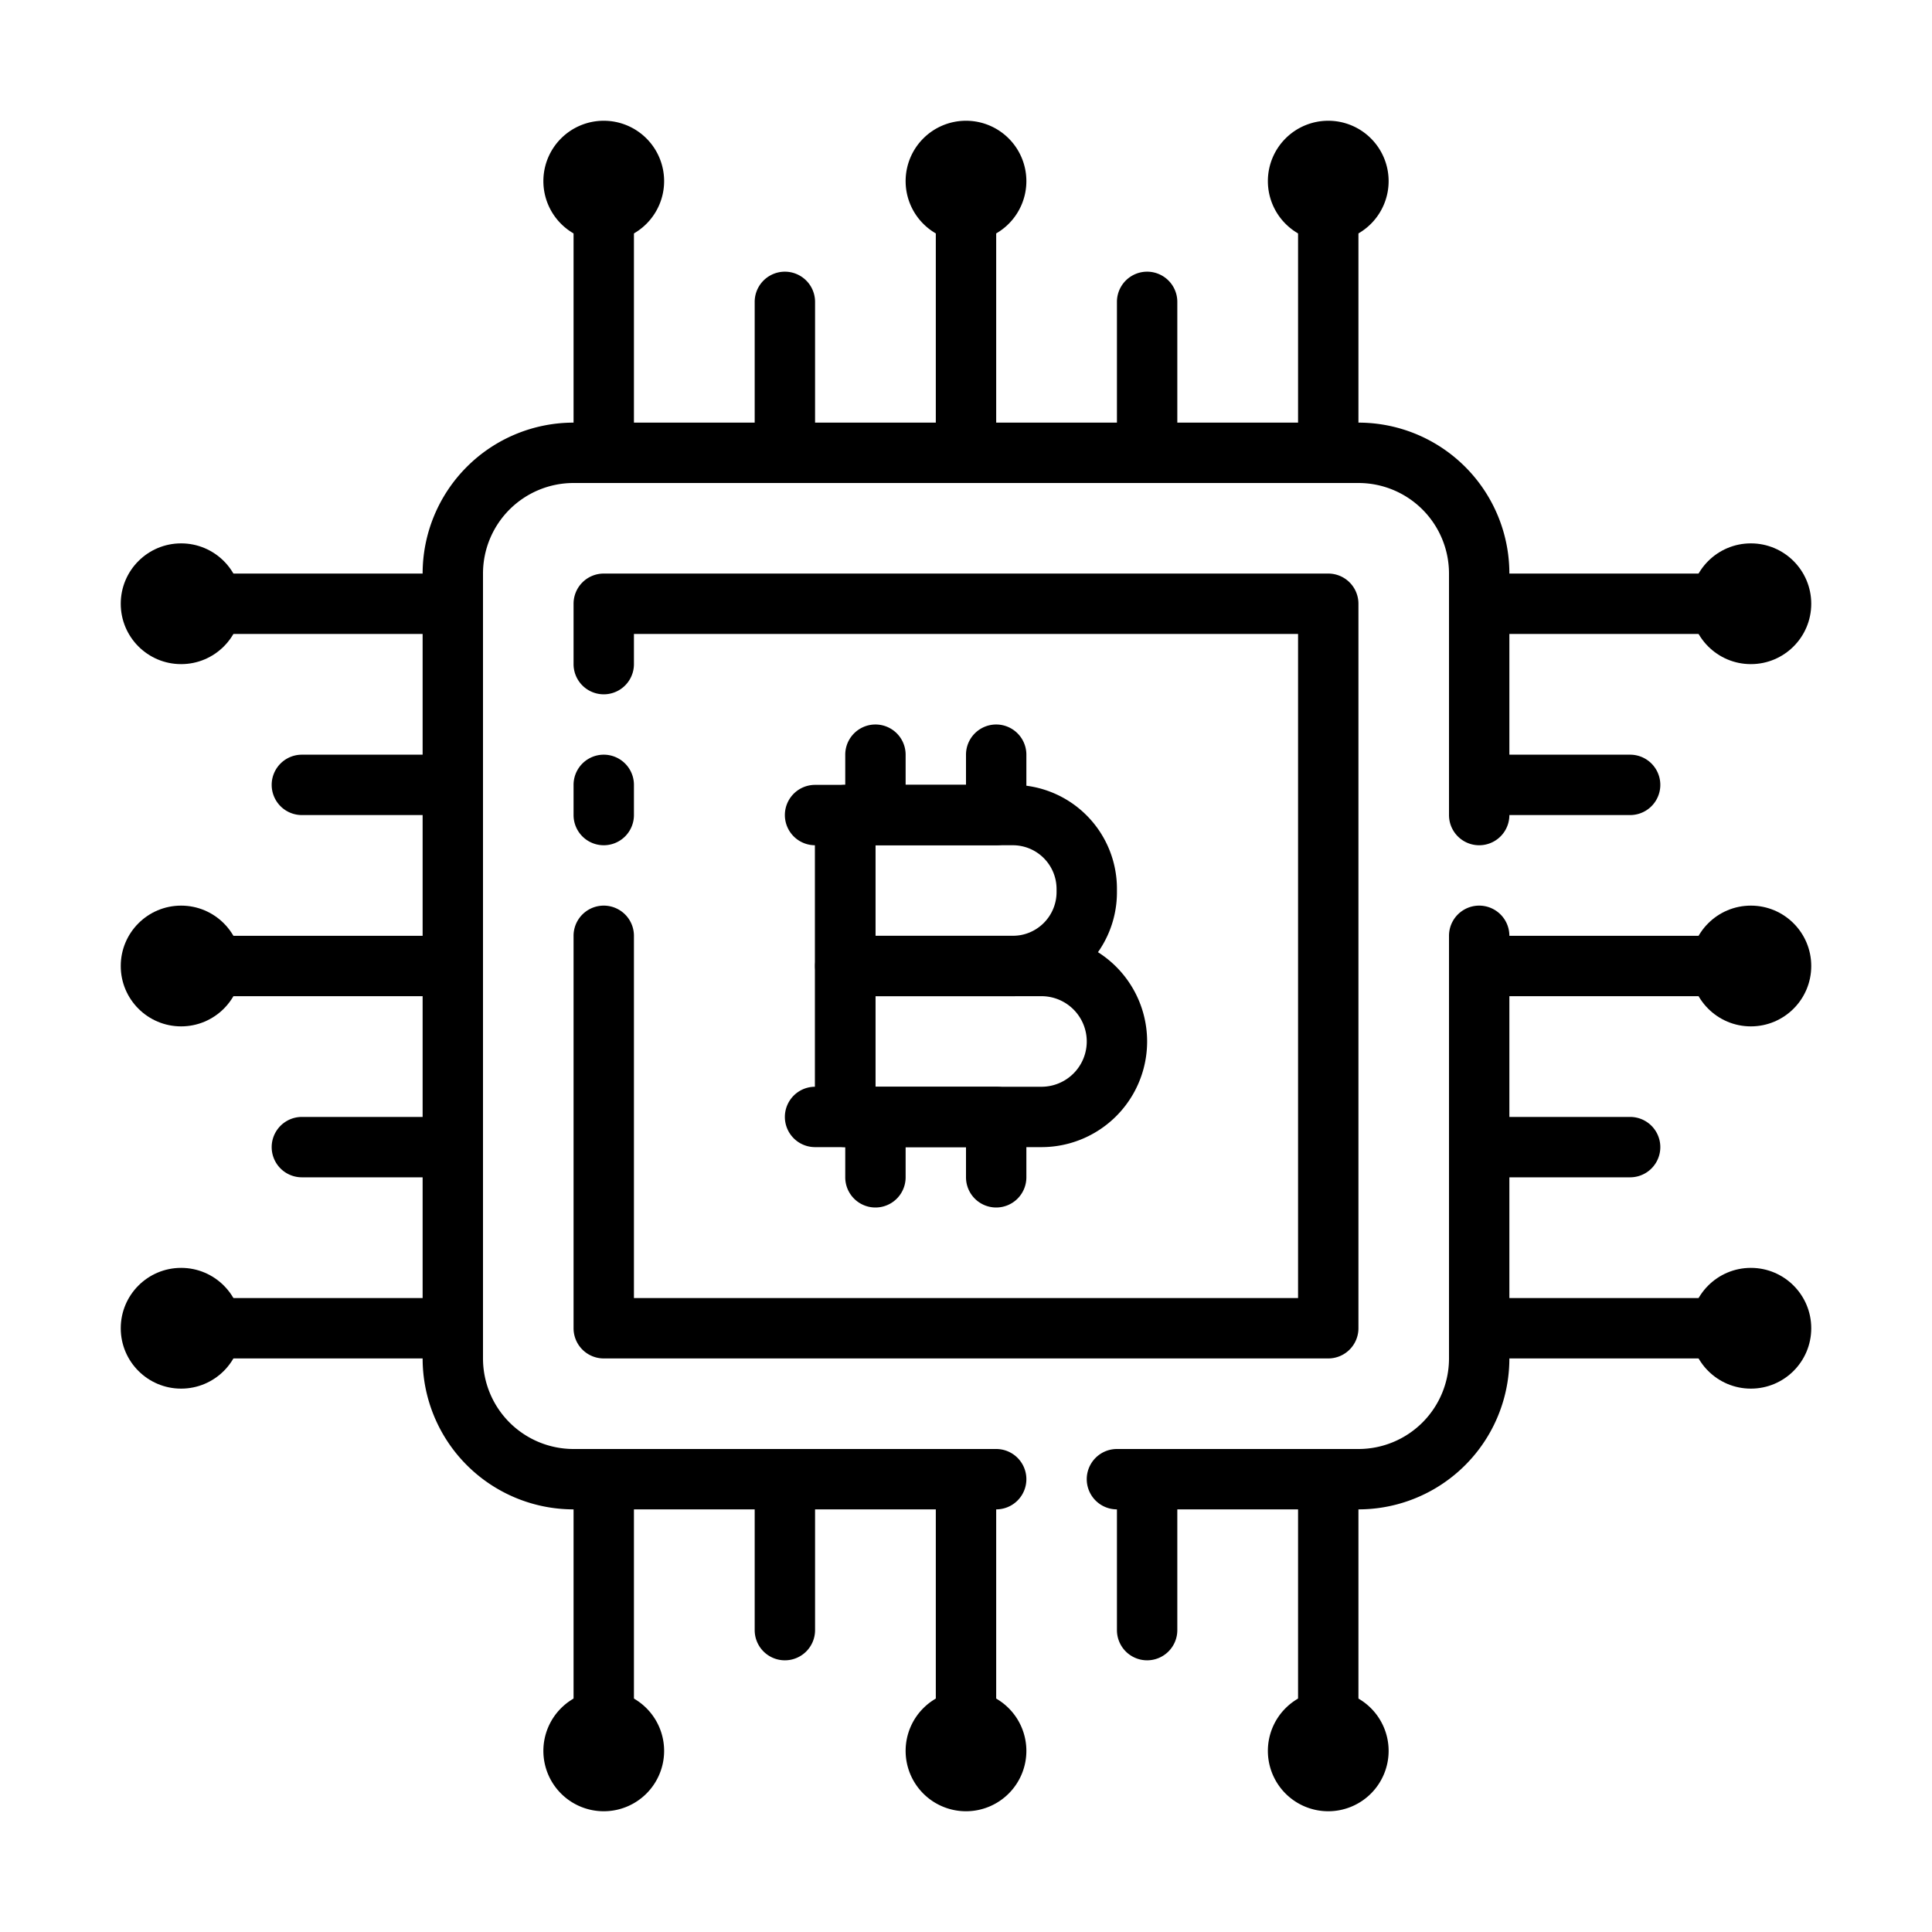 <svg xmlns="http://www.w3.org/2000/svg" viewBox="0 0 64 64"><path d="M45 50H37a1 1 0 0 1 0-2h8a3 3 0 0 0 3-3V31a1 1 0 0 1 2 0V45A5 5 0 0 1 45 50zM33 50H19a5 5 0 0 1-5-5V19a5 5 0 0 1 5-5H45a5 5 0 0 1 5 5v8a1 1 0 0 1-2 0V19a3 3 0 0 0-3-3H19a3 3 0 0 0-3 3V45a3 3 0 0 0 3 3H33a1 1 0 0 1 0 2z"/><path d="M44,45H20a1,1,0,0,1-1-1V31a1,1,0,0,1,2,0V43H43V21H21v1a1,1,0,0,1-2,0V20a1,1,0,0,1,1-1H44a1,1,0,0,1,1,1V44A1,1,0,0,1,44,45Z"/><path d="M20 28a1 1 0 0 1-1-1V26a1 1 0 0 1 2 0v1A1 1 0 0 1 20 28zM33.56 33H28a1 1 0 0 1-1-1V27a1 1 0 0 1 1-1h5.56A3.44 3.44 0 0 1 37 29.44v.12A3.44 3.44 0 0 1 33.56 33zM29 31h4.56A1.45 1.45 0 0 0 35 29.56v-.12A1.45 1.45 0 0 0 33.56 28H29z"/><path d="M34.5,38H28a1,1,0,0,1-1-1V32a1,1,0,0,1,1-1h6.5a3.5,3.5,0,0,1,0,7ZM29,36h5.5a1.5,1.5,0,0,0,0-3H29Z"/><path d="M28,38H27a1,1,0,0,1,0-2V28a1,1,0,0,1,0-2h1a1,1,0,0,1,1,1V37A1,1,0,0,1,28,38Z"/><path d="M33 28H29a1 1 0 0 1-1-1V25a1 1 0 0 1 2 0v1h2V25a1 1 0 0 1 2 0v2A1 1 0 0 1 33 28zM33 40a1 1 0 0 1-1-1V38H30v1a1 1 0 0 1-2 0V37a1 1 0 0 1 1-1h4a1 1 0 0 1 1 1v2A1 1 0 0 1 33 40zM32 8a2 2 0 1 1 2-2A2 2 0 0 1 32 8zm0-2z"/><path d="M32 16a1 1 0 0 1-1-1V7a1 1 0 0 1 2 0v8A1 1 0 0 1 32 16zM44 8a2 2 0 1 1 2-2A2 2 0 0 1 44 8zm0-2z"/><path d="M44 16a1 1 0 0 1-1-1V7a1 1 0 0 1 2 0v8A1 1 0 0 1 44 16zM20 8a2 2 0 1 1 2-2A2 2 0 0 1 20 8zm0-2z"/><path d="M20 16a1 1 0 0 1-1-1V7a1 1 0 0 1 2 0v8A1 1 0 0 1 20 16zM26 16a1 1 0 0 1-1-1V10a1 1 0 0 1 2 0v5A1 1 0 0 1 26 16zM38 16a1 1 0 0 1-1-1V10a1 1 0 0 1 2 0v5A1 1 0 0 1 38 16zM32 60a2 2 0 1 1 2-2A2 2 0 0 1 32 60zm0-2z"/><path d="M32 58a1 1 0 0 1-1-1V49a1 1 0 0 1 2 0v8A1 1 0 0 1 32 58zM20 60a2 2 0 1 1 2-2A2 2 0 0 1 20 60zm0-2z"/><path d="M20 58a1 1 0 0 1-1-1V49a1 1 0 0 1 2 0v8A1 1 0 0 1 20 58zM44 60a2 2 0 1 1 2-2A2 2 0 0 1 44 60zm0-2z"/><path d="M44 58a1 1 0 0 1-1-1V49a1 1 0 0 1 2 0v8A1 1 0 0 1 44 58zM38 55a1 1 0 0 1-1-1V49a1 1 0 0 1 2 0v5A1 1 0 0 1 38 55zM26 55a1 1 0 0 1-1-1V49a1 1 0 0 1 2 0v5A1 1 0 0 1 26 55z"/><circle cx="6" cy="32" r="2"/><path d="M15,33H7a1,1,0,0,1,0-2h8a1,1,0,0,1,0,2Z"/><circle cx="6" cy="20" r="2"/><path d="M15,21H7a1,1,0,0,1,0-2h8a1,1,0,0,1,0,2Z"/><circle cx="6" cy="44" r="2"/><path d="M15 45H7a1 1 0 0 1 0-2h8a1 1 0 0 1 0 2zM15 39H10a1 1 0 0 1 0-2h5a1 1 0 0 1 0 2zM15 27H10a1 1 0 0 1 0-2h5a1 1 0 0 1 0 2z"/><circle cx="58" cy="32" r="2"/><path d="M57,33H49a1,1,0,0,1,0-2h8a1,1,0,0,1,0,2Z"/><circle cx="58" cy="44" r="2"/><path d="M57,45H49a1,1,0,0,1,0-2h8a1,1,0,0,1,0,2Z"/><circle cx="58" cy="20" r="2"/><path d="M57 21H49a1 1 0 0 1 0-2h8a1 1 0 0 1 0 2zM54 27H49a1 1 0 0 1 0-2h5a1 1 0 0 1 0 2zM54 39H49a1 1 0 0 1 0-2h5a1 1 0 0 1 0 2z"/></svg>